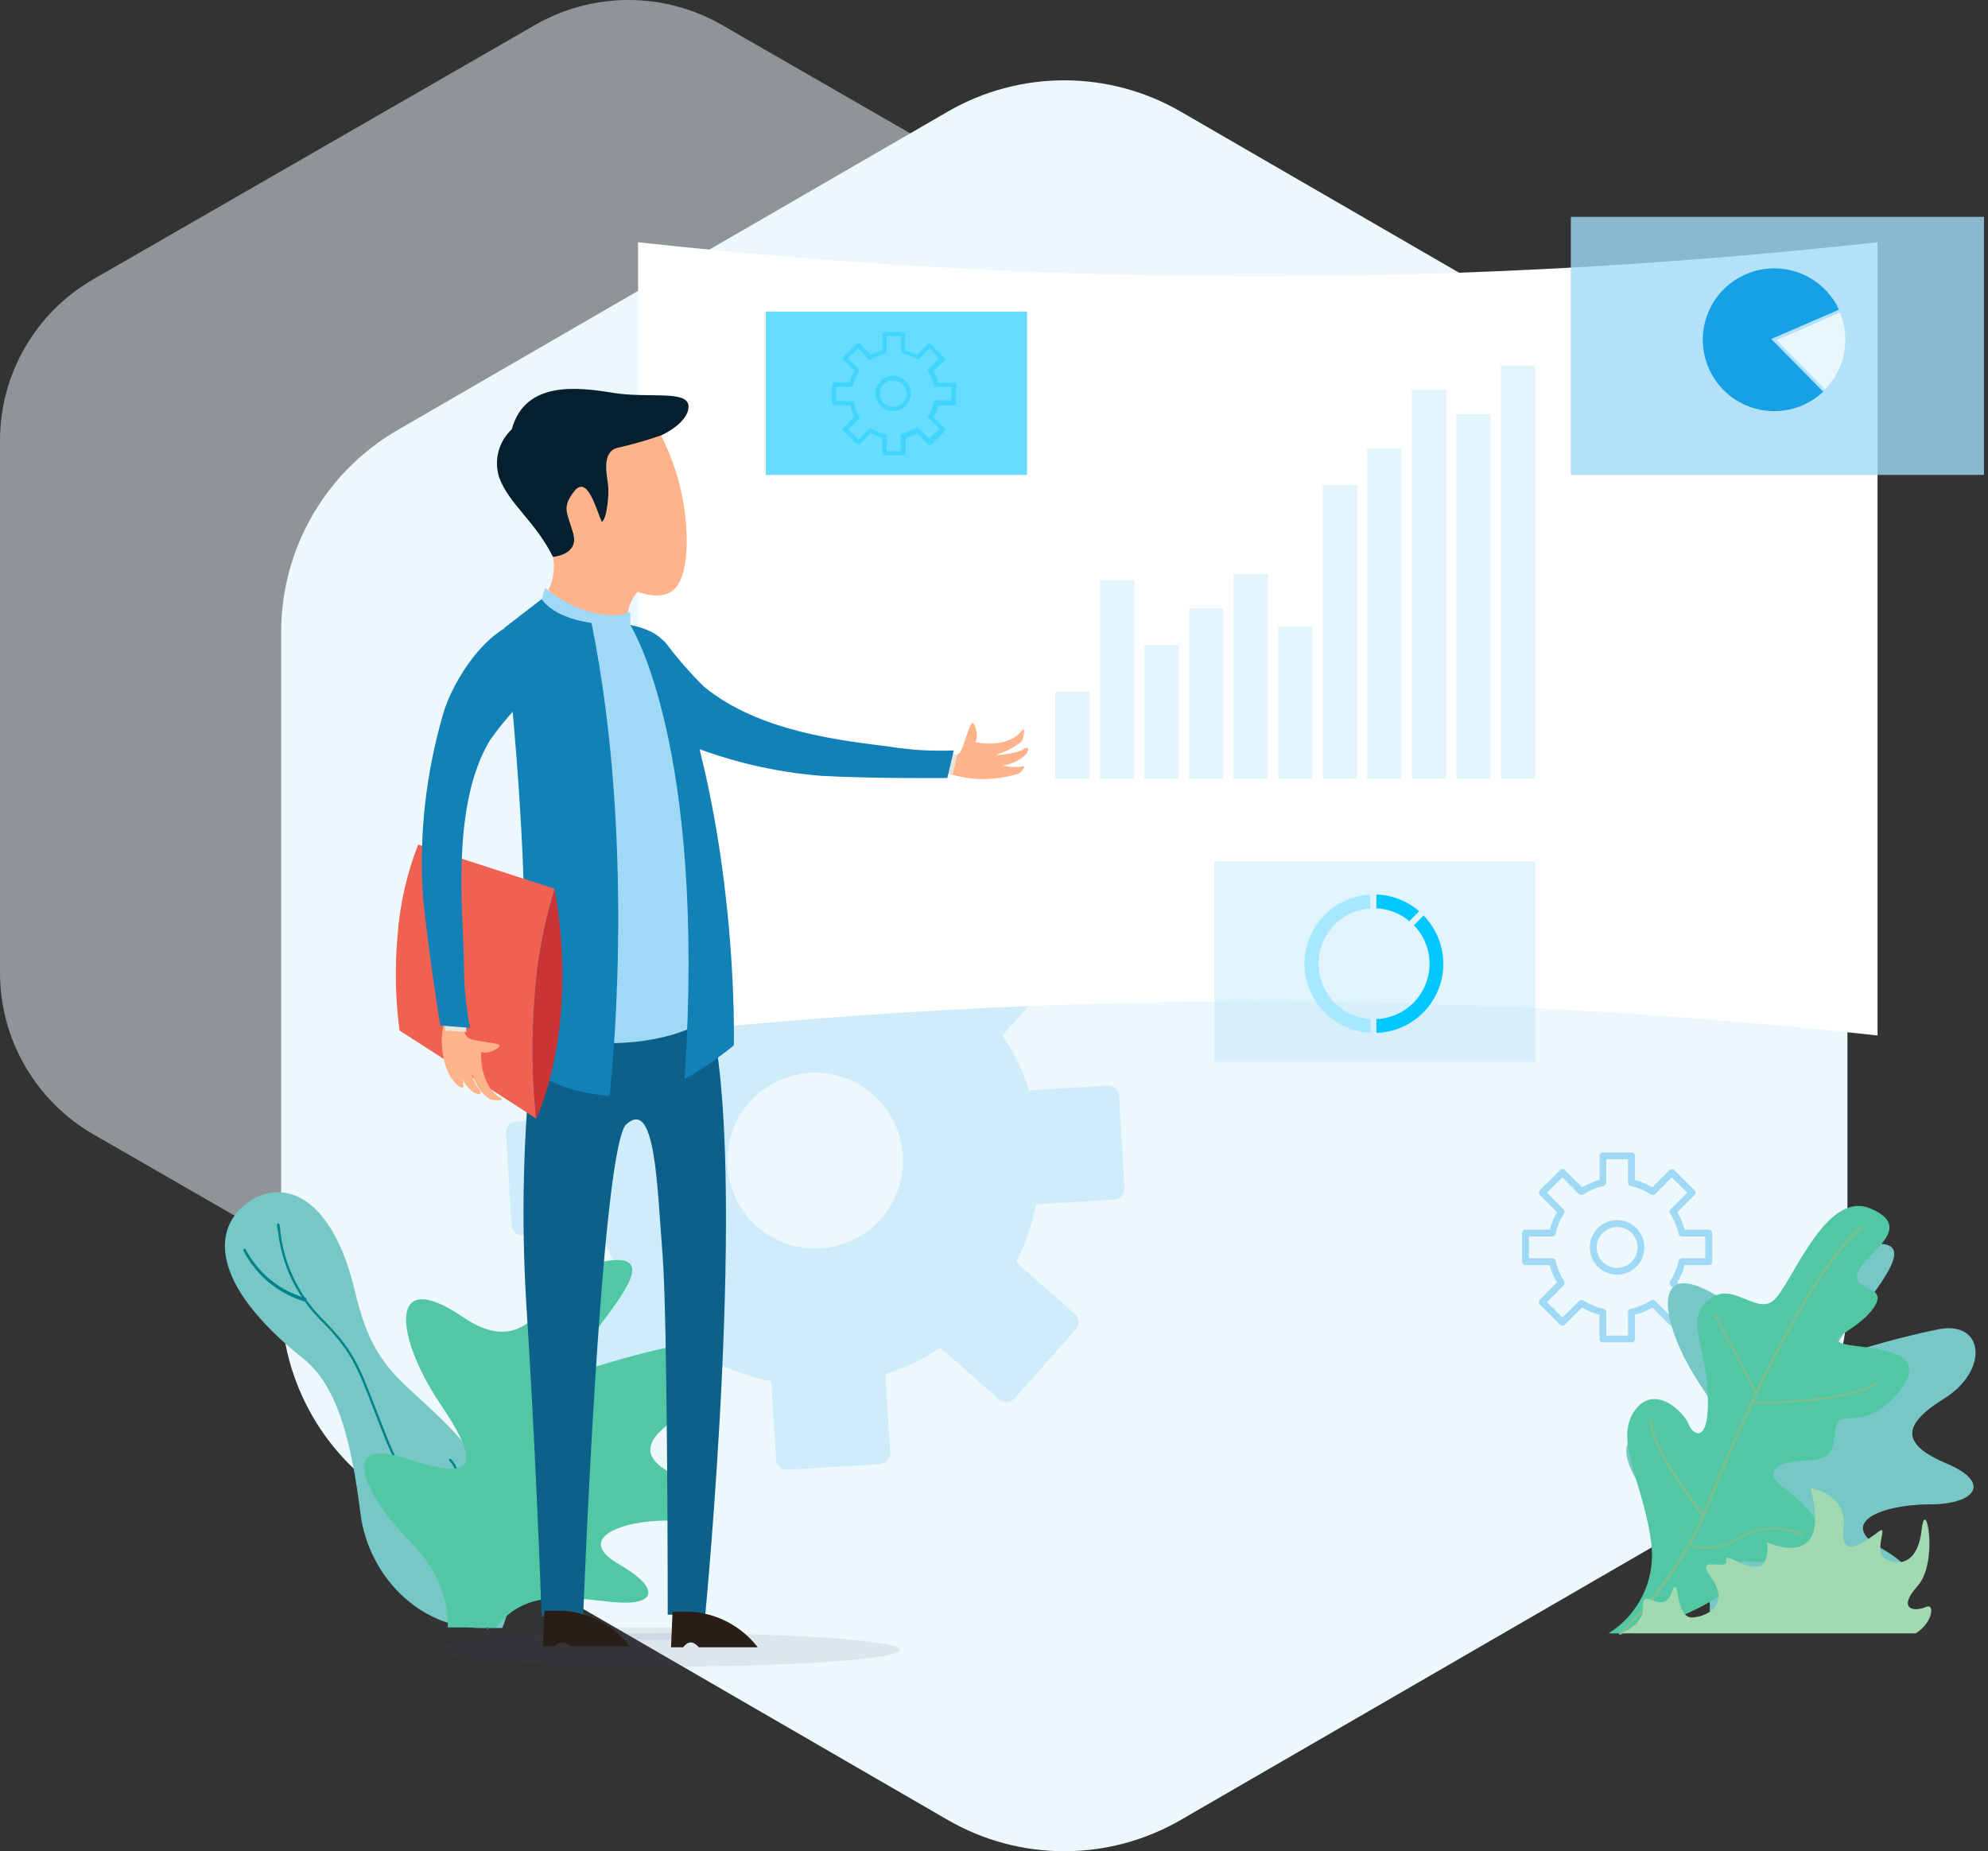 <svg width="495" height="461" viewBox="0 0 495 461" fill="none" xmlns="http://www.w3.org/2000/svg">
<rect x="0" y="0" width="495" height="461" fill="#333333" stroke="none"/>
<path d="M70 157.403V323.594C70.013 333.803 72.705 343.829 77.805 352.667C82.905 361.505 90.234 368.845 99.058 373.949L235.983 453.211C244.803 458.314 254.808 461 264.992 461C275.176 461 285.181 458.314 294.001 453.211L430.943 373.949C439.766 368.845 447.095 361.505 452.195 352.667C457.295 343.829 459.987 333.803 460 323.594V157.403C459.995 147.194 457.307 137.166 452.206 128.329C447.105 119.492 439.771 112.158 430.943 107.063L294.001 27.801C285.184 22.691 275.178 20 264.992 20C254.806 20 244.8 22.691 235.983 27.801L99.058 107.063C90.229 112.158 82.895 119.492 77.794 128.329C72.693 137.166 70.005 147.194 70 157.403H70Z" fill="#EDF8FD"/>
<path opacity="0.5" d="M0 109.673V242.324C0.011 250.473 2.171 258.476 6.264 265.53C10.357 272.585 16.239 278.443 23.32 282.517L133.212 345.783C140.29 349.856 148.32 352 156.494 352C164.667 352 172.697 349.856 179.775 345.783L289.68 282.517C296.761 278.443 302.643 272.585 306.736 265.53C310.829 258.476 312.989 250.473 313 242.324V109.673C312.996 101.524 310.839 93.521 306.745 86.467C302.651 79.413 296.765 73.559 289.68 69.493L179.775 6.227C172.699 2.148 164.668 0 156.494 0C148.319 0 140.288 2.148 133.212 6.227L23.32 69.493C16.235 73.559 10.349 79.413 6.255 86.467C2.161 93.521 0.004 101.524 0 109.673H0Z" fill="#EDF8FD"/>
<path d="M241.189 224.383L228.268 238.969C223.733 236.637 218.882 234.98 213.868 234.048L212.715 214.528C212.691 214.171 212.594 213.823 212.432 213.504C212.269 213.186 212.043 212.904 211.768 212.675C211.22 212.217 210.523 211.977 209.809 212.002L186.895 213.428C186.535 213.448 186.183 213.539 185.859 213.696C185.535 213.853 185.245 214.073 185.007 214.343C184.768 214.612 184.585 214.927 184.469 215.268C184.352 215.608 184.305 215.969 184.328 216.328L185.535 235.76C180.67 237.323 176.043 239.544 171.782 242.362L157.281 229.519C156.733 229.039 156.017 228.795 155.289 228.84C154.562 228.885 153.882 229.216 153.398 229.761L138.153 246.97C137.681 247.516 137.445 248.226 137.495 248.945C137.546 249.664 137.878 250.334 138.421 250.808L152.927 263.647C150.644 268.218 148.998 273.079 148.036 278.097L128.551 279.29C128.194 279.308 127.844 279.397 127.522 279.552C127.2 279.707 126.913 279.925 126.676 280.193C126.439 280.46 126.258 280.772 126.143 281.111C126.028 281.449 125.982 281.807 126.007 282.164L127.354 305.086C127.402 305.804 127.731 306.474 128.268 306.953C128.806 307.432 129.509 307.681 130.228 307.647L149.7 306.494C151.29 311.33 153.525 315.93 156.343 320.169L143.453 334.694C142.975 335.238 142.733 335.95 142.78 336.673C142.827 337.396 143.16 338.071 143.704 338.549L160.917 353.791C161.183 354.032 161.494 354.217 161.833 354.336C162.171 354.455 162.53 354.506 162.888 354.485C163.246 354.464 163.596 354.372 163.919 354.214C164.241 354.057 164.528 353.837 164.765 353.567L177.655 339.016C182.195 341.318 187.03 342.985 192.024 343.972L193.256 363.461C193.305 364.175 193.633 364.842 194.169 365.316C194.706 365.79 195.407 366.035 196.122 365.996L219.098 364.596C219.807 364.528 220.464 364.193 220.936 363.66C221.408 363.126 221.66 362.434 221.643 361.722L220.458 342.233C225.307 340.645 229.922 338.416 234.18 335.605L248.756 348.509C249.293 348.984 249.995 349.228 250.71 349.186C251.425 349.145 252.095 348.823 252.573 348.289L267.818 331.08C268.303 330.541 268.554 329.833 268.517 329.109C268.48 328.386 268.157 327.706 267.62 327.22L253.04 314.311C255.314 309.744 256.971 304.896 257.966 299.892L277.429 298.761C278.142 298.686 278.802 298.347 279.278 297.81C279.754 297.273 280.011 296.578 280 295.861L278.622 272.877C278.572 272.164 278.244 271.499 277.709 271.025C277.174 270.55 276.474 270.305 275.76 270.342L256.209 271.53C254.696 266.665 252.471 262.051 249.606 257.837L262.527 243.251C262.766 242.984 262.949 242.673 263.066 242.334C263.183 241.995 263.231 241.637 263.207 241.28C263.184 240.922 263.09 240.573 262.93 240.253C262.77 239.932 262.547 239.647 262.276 239.413L245.041 224.171C244.774 223.932 244.463 223.748 244.125 223.629C243.787 223.51 243.429 223.459 243.071 223.478C242.713 223.498 242.363 223.588 242.04 223.743C241.717 223.898 241.428 224.116 241.189 224.383V224.383ZM219.397 303.501C216.533 306.748 212.77 309.072 208.584 310.18C204.398 311.288 199.978 311.13 195.882 309.726C191.785 308.322 188.198 305.736 185.572 302.294C182.946 298.851 181.401 294.708 181.13 290.387C180.86 286.067 181.877 281.763 184.054 278.02C186.23 274.278 189.467 271.264 193.356 269.361C197.246 267.458 201.612 266.751 205.903 267.329C210.194 267.907 214.218 269.744 217.465 272.608C221.8 276.46 224.436 281.87 224.798 287.657C225.16 293.444 223.219 299.139 219.397 303.501Z" fill="#CEECFA"/>
<g style="mix-blend-mode:multiply" opacity="0.6">
<path style="mix-blend-mode:multiply" opacity="0.6" d="M402.672 317.417C401.328 317.422 400.014 317.028 398.895 316.285C397.775 315.543 396.901 314.485 396.384 313.245C395.866 312.006 395.728 310.641 395.987 309.323C396.246 308.005 396.891 306.794 397.839 305.842C398.787 304.891 399.996 304.242 401.314 303.978C402.631 303.714 403.997 303.847 405.238 304.36C406.48 304.873 407.541 305.743 408.288 306.859C409.035 307.975 409.434 309.288 409.434 310.631C409.434 312.427 408.722 314.149 407.455 315.421C406.187 316.692 404.467 317.41 402.672 317.417V317.417ZM402.672 305.546C401.663 305.541 400.676 305.836 399.834 306.392C398.993 306.949 398.337 307.743 397.947 308.674C397.558 309.604 397.454 310.63 397.649 311.619C397.843 312.609 398.327 313.519 399.039 314.233C399.751 314.948 400.659 315.435 401.648 315.632C402.637 315.83 403.663 315.73 404.595 315.344C405.527 314.958 406.324 314.304 406.884 313.465C407.444 312.626 407.742 311.64 407.741 310.631C407.74 309.285 407.206 307.994 406.256 307.04C405.307 306.086 404.018 305.546 402.672 305.539V305.546Z" fill="#16A1E7"/>
<path style="mix-blend-mode:multiply" opacity="0.6" d="M406.212 334.277H399.1C398.989 334.277 398.879 334.255 398.777 334.212C398.675 334.17 398.582 334.107 398.504 334.029C398.426 333.95 398.364 333.857 398.322 333.754C398.28 333.651 398.259 333.541 398.26 333.43V327.416C396.735 327.012 395.273 326.402 393.913 325.602L389.627 329.888C389.467 330.041 389.254 330.126 389.032 330.126C388.81 330.126 388.598 330.041 388.437 329.888L383.404 324.856C383.326 324.778 383.263 324.685 383.22 324.583C383.178 324.481 383.156 324.372 383.156 324.261C383.156 324.151 383.178 324.041 383.22 323.939C383.263 323.837 383.326 323.744 383.404 323.667L387.659 319.381C386.864 318.022 386.256 316.563 385.851 315.042H379.839C379.729 315.042 379.619 315.02 379.517 314.977C379.414 314.935 379.321 314.872 379.243 314.794C379.165 314.715 379.104 314.621 379.062 314.519C379.02 314.416 378.999 314.306 379 314.195V307.06C379 306.949 379.021 306.84 379.063 306.738C379.105 306.636 379.167 306.543 379.245 306.464C379.323 306.386 379.415 306.324 379.517 306.281C379.619 306.239 379.729 306.217 379.839 306.217H385.883C386.29 304.692 386.897 303.228 387.691 301.864L383.436 297.578C383.358 297.5 383.295 297.408 383.253 297.306C383.21 297.204 383.188 297.094 383.188 296.984C383.188 296.873 383.21 296.763 383.253 296.661C383.295 296.559 383.358 296.467 383.436 296.389L388.466 291.389C388.544 291.311 388.637 291.249 388.739 291.206C388.841 291.164 388.95 291.142 389.061 291.142C389.171 291.142 389.281 291.164 389.383 291.206C389.485 291.249 389.577 291.311 389.655 291.389L393.942 295.657C395.3 294.852 396.763 294.238 398.289 293.832V287.843C398.288 287.732 398.31 287.623 398.352 287.521C398.394 287.418 398.456 287.325 398.534 287.247C398.612 287.169 398.704 287.107 398.806 287.064C398.908 287.022 399.018 287 399.128 287H406.244C406.355 287 406.465 287.021 406.567 287.063C406.669 287.105 406.763 287.167 406.841 287.246C406.919 287.324 406.981 287.417 407.024 287.52C407.066 287.622 407.087 287.732 407.087 287.843V293.846C408.616 294.253 410.082 294.867 411.445 295.671L415.695 291.403C415.856 291.245 416.072 291.157 416.297 291.157C416.523 291.157 416.739 291.245 416.899 291.403L421.921 296.403C422.078 296.562 422.169 296.773 422.175 296.996C422.176 297.107 422.155 297.216 422.114 297.319C422.072 297.421 422.01 297.514 421.932 297.592L417.646 301.878C418.458 303.233 419.068 304.7 419.457 306.231H425.483C425.594 306.231 425.704 306.252 425.806 306.295C425.909 306.337 426.003 306.399 426.081 306.477C426.16 306.555 426.222 306.648 426.265 306.751C426.307 306.853 426.329 306.963 426.329 307.074V314.203C426.33 314.314 426.308 314.424 426.266 314.527C426.223 314.63 426.161 314.723 426.082 314.802C426.004 314.881 425.91 314.943 425.807 314.986C425.704 315.028 425.594 315.049 425.483 315.049H419.457C419.069 316.576 418.459 318.038 417.646 319.388L421.932 323.674C422.088 323.833 422.175 324.046 422.175 324.268C422.175 324.491 422.088 324.704 421.932 324.863L416.903 329.895C416.739 330.048 416.523 330.134 416.299 330.134C416.075 330.134 415.859 330.048 415.695 329.895L411.445 325.609C410.08 326.407 408.615 327.018 407.087 327.424V333.441C407.086 333.554 407.063 333.666 407.019 333.77C406.974 333.874 406.909 333.967 406.827 334.045C406.746 334.123 406.649 334.184 406.543 334.224C406.437 334.264 406.325 334.282 406.212 334.277V334.277ZM399.946 332.595H405.376V326.749C405.374 326.557 405.438 326.371 405.558 326.221C405.678 326.071 405.846 325.967 406.033 325.927C407.828 325.531 409.538 324.818 411.084 323.824C411.247 323.722 411.439 323.678 411.63 323.7C411.821 323.722 411.999 323.809 412.134 323.945L416.271 328.081L420.11 324.245L415.96 320.085C415.826 319.948 415.742 319.769 415.722 319.578C415.703 319.388 415.749 319.196 415.853 319.035C416.851 317.501 417.561 315.798 417.949 314.01C417.99 313.823 418.093 313.656 418.242 313.536C418.391 313.416 418.576 313.352 418.767 313.353H424.618V307.914H418.767C418.575 307.914 418.389 307.848 418.24 307.727C418.092 307.606 417.989 307.437 417.949 307.249C417.559 305.458 416.849 303.752 415.853 302.214C415.749 302.052 415.703 301.86 415.722 301.668C415.741 301.477 415.825 301.298 415.96 301.16L420.11 297.01L416.271 293.189L412.134 297.335C411.997 297.476 411.814 297.564 411.619 297.585C411.423 297.606 411.227 297.558 411.063 297.45C409.519 296.453 407.811 295.738 406.019 295.335C405.832 295.295 405.664 295.191 405.545 295.041C405.425 294.892 405.36 294.706 405.362 294.514V288.682H399.932V294.514C399.932 294.706 399.866 294.893 399.745 295.042C399.624 295.192 399.456 295.295 399.268 295.335C397.476 295.738 395.77 296.453 394.228 297.45C394.064 297.559 393.867 297.608 393.671 297.587C393.475 297.566 393.293 297.477 393.156 297.335L389.012 293.189L385.176 297.01L389.309 301.16C389.445 301.295 389.531 301.473 389.551 301.664C389.571 301.854 389.525 302.046 389.42 302.207C388.432 303.753 387.72 305.459 387.316 307.249C387.277 307.437 387.175 307.605 387.027 307.726C386.878 307.847 386.693 307.913 386.501 307.914H380.704V313.353H386.533C386.724 313.352 386.909 313.418 387.057 313.537C387.205 313.657 387.308 313.824 387.348 314.01C387.75 315.795 388.462 317.495 389.452 319.035C389.557 319.196 389.603 319.388 389.583 319.579C389.563 319.771 389.478 319.949 389.341 320.085L385.208 324.242L389.045 328.081L393.188 323.945C393.322 323.808 393.5 323.722 393.69 323.7C393.88 323.678 394.073 323.721 394.235 323.824C395.779 324.818 397.488 325.531 399.282 325.927C399.47 325.967 399.639 326.07 399.76 326.22C399.882 326.369 399.947 326.556 399.946 326.749V332.595Z" fill="#16A1E7"/>
</g>
<path d="M467.496 257.862C364.934 246.551 261.438 246.551 158.875 257.862V60.321C261.438 71.632 364.934 71.632 467.496 60.321V257.862Z" fill="white"/>
<g style="mix-blend-mode:multiply" opacity="0.3">
<g style="mix-blend-mode:multiply" opacity="0.3">
<path d="M483.427 405.294H392V408.318H483.427V405.294Z" fill="#473F66"/>
</g>
</g>
<g style="mix-blend-mode:multiply" opacity="0.3">
<g style="mix-blend-mode:multiply" opacity="0.3">
<path d="M173.427 405.294H82V408.318H173.427V405.294Z" fill="#473F66"/>
</g>
</g>
<g style="mix-blend-mode:multiply" opacity="0.1">
<path d="M224.049 410.857C224.049 413.155 198.088 415 166.016 415C133.943 415 107.983 413.155 107.983 410.857C107.983 408.558 133.974 406.714 166.016 406.714C198.058 406.714 224.049 408.558 224.049 410.857Z" fill="#473F66"/>
</g>
<path d="M119.813 405.413H125.078C125.078 405.413 134.7 382.943 118.664 363.074C102.627 343.205 93.853 344.929 88.407 321.673C82.96 298.417 71.13 293.124 62.053 299.233C52.976 305.342 51.675 319.314 75.457 338.276C84.231 345.262 87.559 359.445 89.768 377.046C91.795 392.439 104.413 405.413 119.813 405.413Z" fill="#78C7C7"/>
<g style="mix-blend-mode:screen">
<g style="mix-blend-mode:screen">
<path d="M121.659 405.474C120.177 398.8 117.402 392.482 113.49 386.875C111.553 383.851 109.828 381.34 108.134 378.951C102.927 371.909 98.712 364.186 95.608 355.998L93.611 350.887C89.314 339.758 87.892 336.008 79.965 328.114C74.213 322.196 70.622 314.516 69.768 306.31C69.768 305.826 69.768 305.342 69.556 304.919C69.542 304.844 69.499 304.777 69.438 304.732C69.376 304.688 69.299 304.668 69.224 304.677C69.183 304.684 69.145 304.699 69.111 304.721C69.077 304.744 69.048 304.773 69.025 304.807C69.003 304.841 68.987 304.879 68.98 304.919C68.972 304.959 68.973 305 68.982 305.04V305.04C68.982 305.433 68.982 305.886 69.193 306.401C70.051 314.731 73.71 322.524 79.572 328.507C87.378 336.31 88.83 340.06 93.066 351.098L95.063 356.209C98.181 364.441 102.416 372.205 107.65 379.284C109.344 381.673 111.069 384.183 113.005 387.207C116.879 392.74 119.633 398.976 121.114 405.564V405.564C121.134 405.625 121.173 405.678 121.224 405.715C121.276 405.752 121.338 405.772 121.402 405.772C121.466 405.772 121.528 405.752 121.579 405.715C121.631 405.678 121.669 405.625 121.689 405.564L121.659 405.474Z" fill="#008489"/>
</g>
<g style="mix-blend-mode:screen">
<path d="M75.789 323.155C72.658 322.23 69.747 320.681 67.23 318.602C64.713 316.523 62.644 313.957 61.145 311.058V311.058C61.09 311.011 61.02 310.985 60.948 310.985C60.876 310.985 60.806 311.011 60.752 311.058C60.68 311.091 60.625 311.15 60.596 311.224C60.568 311.297 60.569 311.379 60.6 311.451V311.451C62.146 314.46 64.282 317.128 66.881 319.295C69.48 321.461 72.489 323.083 75.729 324.062V324.062C75.805 324.08 75.885 324.069 75.953 324.029C76.021 323.99 76.071 323.926 76.092 323.85C76.184 323.81 76.257 323.735 76.294 323.641C76.331 323.548 76.329 323.443 76.289 323.351C76.249 323.259 76.173 323.186 76.08 323.149C75.986 323.113 75.882 323.114 75.789 323.155V323.155Z" fill="#008489"/>
</g>
<g style="mix-blend-mode:screen">
<path d="M113.278 386.663C112.785 383.318 112.856 379.914 113.49 376.592C114.518 370.544 115.033 366.098 112.279 363.346C112.254 363.32 112.223 363.299 112.19 363.284C112.156 363.27 112.119 363.262 112.083 363.262C112.046 363.262 112.01 363.27 111.976 363.284C111.942 363.299 111.911 363.32 111.886 363.346C111.831 363.403 111.799 363.479 111.799 363.558C111.799 363.637 111.831 363.713 111.886 363.77C114.428 366.31 113.913 370.635 112.915 376.502C112.492 378.968 112.319 381.471 112.4 383.972C112.4 384.486 112.4 384.607 112.703 386.754C112.71 386.794 112.725 386.832 112.748 386.866C112.77 386.9 112.799 386.929 112.833 386.952C112.867 386.975 112.905 386.99 112.945 386.998C112.985 387.005 113.026 387.005 113.066 386.996C113.102 386.989 113.137 386.974 113.167 386.953C113.198 386.933 113.223 386.906 113.243 386.875C113.263 386.844 113.276 386.809 113.282 386.772C113.288 386.736 113.287 386.699 113.278 386.663V386.663Z" fill="#008489"/>
</g>
<g style="mix-blend-mode:screen">
<path d="M108.346 379.466C108.346 379.466 97.211 378.619 93.217 369.576C93.192 369.55 93.162 369.529 93.128 369.514C93.094 369.5 93.058 369.492 93.021 369.492C92.984 369.492 92.948 369.5 92.914 369.514C92.88 369.529 92.85 369.55 92.824 369.576C92.779 369.626 92.755 369.691 92.755 369.758C92.755 369.825 92.779 369.889 92.824 369.939V369.939C96.939 379.345 108.316 380.191 108.437 380.222C108.517 380.222 108.594 380.19 108.651 380.133C108.707 380.076 108.739 379.999 108.739 379.919C108.739 379.839 108.707 379.762 108.651 379.705C108.594 379.649 108.517 379.617 108.437 379.617L108.346 379.466Z" fill="#008489"/>
</g>
</g>
<path d="M456.18 338.276C464.84 335.322 473.671 332.899 482.625 331.018C494.213 328.78 495.212 341.361 484.107 348.256C473.003 355.151 473.759 359.838 484.834 364.526C495.908 369.213 492.004 374.627 480.416 374.627C468.828 374.627 457.269 379.103 468.313 385.484C479.357 391.865 477.239 395.978 466.619 394.919C455.999 393.861 444.925 391.623 437.784 401.24H425.681C425.681 401.24 427.012 390.504 416.18 379.647C405.348 368.79 398.026 353.427 415.031 359.082C432.035 364.738 434.698 361.653 423.745 345.473C412.792 329.294 410.311 311.058 429.433 323.911C448.555 336.764 450.613 311.3 466.528 309.818C482.443 308.336 456.18 331.502 456.18 338.276Z" fill="#78C7C7"/>
<path d="M400.538 406.744C404.184 404.461 407.118 401.202 409.005 397.338C410.893 393.473 411.66 389.157 411.218 384.879C409.584 370.09 401.869 359.082 406.801 351.613C411.733 344.143 419.297 351.613 420.447 354.637C421.596 357.661 425.863 359.748 425.197 346.774C424.531 333.8 419.599 328.84 425.379 323.76C431.158 318.679 437.028 327.389 441.475 323.941C445.923 320.493 454.304 296.148 465.681 300.927C477.058 305.705 464.864 311.753 462.655 316.713C460.446 321.673 470.522 319.737 466.589 325.574C462.655 331.411 454.092 333.286 459.024 334.647C463.956 336.008 481.566 335.282 473.154 346.139C464.743 356.996 458.389 350.735 457.239 355C456.089 359.264 457.723 363.558 449.826 363.709C441.929 363.861 439.146 366.734 443.775 370.121C448.404 373.508 461.536 385.242 447.073 388.024C432.61 390.806 433.578 386.209 432.913 391.623C432.247 397.036 416.997 404.445 404.168 406.744H400.538Z" fill="#52C7A3"/>
<g style="mix-blend-mode:multiply">
<g style="mix-blend-mode:multiply">
<path d="M403.593 407.107C413.419 397.649 421.096 386.19 426.105 373.508C436.12 348.225 451.944 315.352 463.744 305.826C463.77 305.803 463.791 305.775 463.805 305.744C463.819 305.713 463.826 305.679 463.826 305.644C463.826 305.61 463.819 305.576 463.805 305.545C463.791 305.514 463.77 305.486 463.744 305.463C463.719 305.436 463.688 305.415 463.655 305.401C463.621 305.386 463.584 305.379 463.548 305.379C463.511 305.379 463.475 305.386 463.441 305.401C463.407 305.415 463.376 305.436 463.351 305.463V305.463C451.46 315.05 435.545 348.044 425.53 373.357C420.534 385.912 412.91 397.254 403.17 406.623V406.623C403.143 406.648 403.122 406.679 403.108 406.713C403.093 406.746 403.086 406.783 403.086 406.819C403.086 406.856 403.093 406.893 403.108 406.926C403.122 406.96 403.143 406.991 403.17 407.016C403.193 407.042 403.221 407.062 403.252 407.076C403.283 407.091 403.317 407.098 403.351 407.098C403.386 407.098 403.42 407.091 403.451 407.076C403.482 407.062 403.51 407.042 403.533 407.016L403.593 407.107Z" fill="#7FBE8E"/>
</g>
<g style="mix-blend-mode:multiply">
<path d="M437.542 346.925L427.254 327.268C427.205 327.223 427.14 327.198 427.073 327.198C427.006 327.198 426.941 327.223 426.891 327.268C426.866 327.29 426.845 327.318 426.831 327.349C426.817 327.381 426.809 327.415 426.809 327.449C426.809 327.483 426.817 327.517 426.831 327.549C426.845 327.58 426.866 327.608 426.891 327.63L437.179 347.318C437.229 347.363 437.293 347.387 437.36 347.387C437.427 347.387 437.492 347.363 437.542 347.318C437.584 347.261 437.606 347.192 437.606 347.122C437.606 347.051 437.584 346.982 437.542 346.925Z" fill="#7FBE8E"/>
</g>
<g style="mix-blend-mode:multiply">
<path d="M436.241 349.556C437.209 349.556 459.569 349.768 467.254 344.717C467.281 344.692 467.302 344.661 467.316 344.627C467.331 344.594 467.338 344.557 467.338 344.521C467.338 344.484 467.331 344.448 467.316 344.414C467.302 344.38 467.281 344.349 467.254 344.324C467.229 344.297 467.198 344.276 467.164 344.262C467.131 344.248 467.094 344.24 467.057 344.24C467.021 344.24 466.984 344.248 466.951 344.262C466.917 344.276 466.886 344.297 466.861 344.324C459.297 349.284 436.392 349.072 436.18 349.042C436.142 349.038 436.103 349.041 436.067 349.053C436.03 349.065 435.996 349.084 435.968 349.11C435.939 349.136 435.916 349.167 435.901 349.202C435.885 349.237 435.877 349.276 435.878 349.314C435.877 349.389 435.905 349.462 435.955 349.518C436.006 349.574 436.075 349.609 436.15 349.616L436.241 349.556Z" fill="#7FBE8E"/>
</g>
<g style="mix-blend-mode:multiply">
<path d="M424.35 377.288C424.35 377.137 411.339 360.715 411.339 353.85C411.339 353.778 411.311 353.709 411.26 353.658C411.208 353.607 411.139 353.578 411.067 353.578C410.995 353.578 410.926 353.607 410.874 353.658C410.823 353.709 410.795 353.778 410.795 353.85V353.85C410.795 360.927 423.382 376.955 423.926 377.651C423.981 377.698 424.051 377.723 424.123 377.723C424.195 377.723 424.265 377.698 424.32 377.651C424.346 377.625 424.367 377.595 424.382 377.561C424.396 377.527 424.404 377.491 424.404 377.454C424.404 377.418 424.396 377.381 424.382 377.347C424.367 377.314 424.346 377.283 424.32 377.258L424.35 377.288Z" fill="#7FBE8E"/>
</g>
<g style="mix-blend-mode:multiply">
<path d="M420.537 384.455C420.537 384.455 424.108 387.963 433.215 383.155C435.548 381.775 438.185 380.993 440.893 380.877C443.6 380.761 446.295 381.315 448.737 382.49V382.49C448.787 382.534 448.852 382.559 448.918 382.559C448.985 382.559 449.05 382.534 449.1 382.49C449.126 382.467 449.146 382.439 449.161 382.408C449.175 382.376 449.182 382.343 449.182 382.308C449.182 382.274 449.175 382.24 449.161 382.209C449.146 382.177 449.126 382.149 449.1 382.127V382.127C446.586 380.889 443.802 380.299 441.001 380.41C438.201 380.521 435.472 381.329 433.064 382.762C424.35 387.359 420.961 384.183 420.961 384.153C420.936 384.126 420.905 384.105 420.871 384.091C420.837 384.076 420.801 384.069 420.764 384.069C420.728 384.069 420.691 384.076 420.657 384.091C420.624 384.105 420.593 384.126 420.568 384.153C420.521 384.208 420.495 384.277 420.495 384.35C420.495 384.422 420.521 384.491 420.568 384.546L420.537 384.455Z" fill="#7FBE8E"/>
</g>
</g>
<path d="M479.599 400.151C481.808 399.183 481.263 404.143 476.997 406.744H403.563C406.044 405.716 409.252 403.72 409.1 400.242C408.858 394.587 413.851 402.631 416.15 396.734C418.45 390.837 416.665 403.296 421.596 402.782C426.528 402.268 430.31 398.669 426.014 392.742C421.717 386.814 430.462 391.593 429.796 388.478C429.13 385.363 441.142 396.704 439.993 384.032C439.993 384.032 456.271 391.925 450.855 370.574C450.855 370.574 460.204 372.056 459.055 380.585C457.905 389.113 465.106 383.397 467.769 381.401C470.431 379.405 466.286 386.331 469.402 388.145C472.519 389.96 477.481 389.778 478.48 380.917C479.478 372.056 482.776 388.962 477.511 394.889C472.247 400.817 476.573 401.482 479.599 400.151Z" fill="#A1D9B0"/>
<g style="mix-blend-mode:multiply" opacity="0.8">
<path d="M494.001 54H391.128V118.264H494.001V54Z" fill="#A0D9F6"/>
</g>
<g style="mix-blend-mode:multiply" opacity="0.4">
<path d="M382.293 214.495H302.354V264.424H382.293V214.495Z" fill="#B3E1F8"/>
</g>
<path style="mix-blend-mode:screen" opacity="0.6" d="M255.728 77.619H190.675V118.265H255.728V77.619Z" fill="url(#paint0_linear_250_98)"/>
<g style="mix-blend-mode:multiply" opacity="0.6">
<path style="mix-blend-mode:multiply" opacity="0.6" d="M222.415 102.387C221.538 102.393 220.68 102.138 219.949 101.656C219.218 101.173 218.647 100.483 218.309 99.675C217.971 98.867 217.881 97.977 218.05 97.118C218.22 96.259 218.641 95.469 219.261 94.85C219.881 94.23 220.67 93.809 221.53 93.64C222.39 93.471 223.281 93.561 224.089 93.898C224.897 94.236 225.587 94.807 226.07 95.538C226.553 96.268 226.808 97.126 226.802 98.002C226.802 99.165 226.34 100.28 225.517 101.103C224.694 101.925 223.578 102.387 222.415 102.387V102.387ZM222.415 94.675C221.755 94.669 221.109 94.859 220.557 95.221C220.006 95.583 219.575 96.101 219.318 96.708C219.062 97.315 218.992 97.985 219.116 98.632C219.241 99.279 219.556 99.875 220.02 100.343C220.485 100.812 221.077 101.132 221.724 101.262C222.37 101.393 223.041 101.329 223.651 101.078C224.261 100.827 224.783 100.401 225.15 99.853C225.517 99.306 225.713 98.661 225.713 98.002C225.697 97.135 225.344 96.309 224.728 95.699C224.112 95.089 223.282 94.744 222.415 94.736V94.675Z" fill="url(#paint1_linear_250_98)"/>
<path style="mix-blend-mode:multiply" opacity="0.6" d="M224.835 113.426H220.206C220.062 113.426 219.923 113.368 219.821 113.266C219.719 113.164 219.661 113.026 219.661 112.881V108.98C218.679 108.702 217.734 108.306 216.847 107.801L214.064 110.583C213.952 110.671 213.813 110.719 213.67 110.719C213.528 110.719 213.389 110.671 213.277 110.583L210.009 107.287C209.911 107.185 209.857 107.05 209.857 106.908C209.857 106.767 209.911 106.632 210.009 106.53L212.763 103.748C212.238 102.864 211.851 101.906 211.613 100.905H207.68C207.535 100.905 207.397 100.848 207.294 100.746C207.192 100.644 207.135 100.505 207.135 100.361V95.734C207.135 95.59 207.192 95.451 207.294 95.349C207.397 95.247 207.535 95.19 207.68 95.19H211.613C211.856 94.191 212.243 93.234 212.763 92.347L210.009 89.595C209.909 89.488 209.854 89.348 209.854 89.202C209.854 89.056 209.909 88.915 210.009 88.809L213.338 85.542C213.444 85.442 213.585 85.387 213.731 85.387C213.877 85.387 214.018 85.442 214.124 85.542L216.908 88.325C217.779 87.789 218.729 87.391 219.722 87.145V83.214C219.722 83.069 219.779 82.931 219.881 82.829C219.983 82.727 220.122 82.669 220.266 82.669H224.835C224.98 82.669 225.118 82.727 225.22 82.829C225.323 82.931 225.38 83.069 225.38 83.214V87.266C226.383 87.512 227.342 87.91 228.224 88.446L231.008 85.663C231.109 85.566 231.245 85.511 231.386 85.511C231.527 85.511 231.663 85.566 231.764 85.663L235.032 88.93C235.091 88.977 235.138 89.037 235.169 89.105C235.201 89.173 235.216 89.248 235.213 89.323C235.255 89.45 235.255 89.588 235.213 89.716L232.43 92.468C232.949 93.355 233.336 94.312 233.58 95.311H237.513C237.657 95.311 237.796 95.368 237.898 95.47C238 95.572 238.058 95.711 238.058 95.855V100.482C238.058 100.626 238 100.765 237.898 100.867C237.796 100.969 237.657 101.026 237.513 101.026H233.58C233.342 102.027 232.954 102.985 232.43 103.869L235.213 106.651C235.311 106.753 235.366 106.888 235.366 107.029C235.366 107.17 235.311 107.306 235.213 107.407L231.915 110.704C231.808 110.79 231.675 110.837 231.537 110.837C231.4 110.837 231.266 110.79 231.159 110.704L228.375 107.922C227.475 108.422 226.521 108.818 225.531 109.101V113.002C225.517 113.078 225.488 113.15 225.444 113.213C225.401 113.277 225.344 113.33 225.278 113.37C225.213 113.41 225.139 113.436 225.063 113.445C224.986 113.455 224.909 113.448 224.835 113.426ZM220.751 112.337H224.291V108.436C224.289 108.314 224.33 108.195 224.408 108.101C224.485 108.007 224.594 107.943 224.714 107.922C225.884 107.663 227 107.202 228.012 106.561C228.105 106.482 228.223 106.439 228.345 106.439C228.467 106.439 228.585 106.482 228.678 106.561L231.401 109.252L233.882 106.772L231.189 104.051C231.108 103.953 231.064 103.83 231.064 103.703C231.064 103.576 231.108 103.453 231.189 103.355C231.837 102.358 232.298 101.251 232.551 100.089C232.572 99.969 232.636 99.86 232.73 99.783C232.824 99.705 232.943 99.664 233.065 99.665H236.878V96.339H233.005C232.883 96.341 232.764 96.299 232.67 96.222C232.575 96.144 232.512 96.036 232.49 95.915C232.232 94.755 231.771 93.65 231.129 92.649C231.048 92.552 231.003 92.429 231.003 92.302C231.003 92.174 231.048 92.052 231.129 91.954L233.822 89.262L231.492 86.692L228.769 89.413C228.676 89.492 228.558 89.536 228.436 89.536C228.314 89.536 228.196 89.492 228.103 89.413C227.097 88.761 225.979 88.3 224.805 88.052C224.685 88.02 224.579 87.949 224.502 87.851C224.426 87.753 224.384 87.632 224.381 87.508V83.758H220.751V87.569C220.748 87.693 220.706 87.813 220.63 87.911C220.553 88.01 220.447 88.08 220.327 88.113C219.163 88.361 218.055 88.822 217.059 89.474C216.961 89.555 216.838 89.6 216.711 89.6C216.584 89.6 216.461 89.555 216.363 89.474L213.67 86.752L211.159 89.262L213.852 91.954C213.926 92.049 213.966 92.166 213.966 92.286C213.966 92.407 213.926 92.524 213.852 92.619C213.193 93.625 212.721 94.742 212.46 95.915C212.439 96.036 212.375 96.144 212.281 96.222C212.187 96.299 212.068 96.341 211.946 96.339H208.224V99.877H212.037C212.159 99.875 212.277 99.917 212.372 99.994C212.466 100.072 212.529 100.18 212.551 100.301C212.82 101.462 213.291 102.568 213.943 103.567C214.014 103.669 214.053 103.79 214.053 103.915C214.053 104.039 214.014 104.16 213.943 104.262L211.25 106.984L213.761 109.464L216.454 106.772C216.547 106.694 216.665 106.65 216.787 106.65C216.909 106.65 217.027 106.694 217.12 106.772C218.134 107.409 219.249 107.869 220.418 108.133C220.538 108.155 220.647 108.218 220.724 108.313C220.802 108.407 220.843 108.525 220.841 108.647L220.751 112.337Z" fill="url(#paint2_linear_250_98)"/>
</g>
<g style="mix-blend-mode:lighten" opacity="0.7">
<path d="M458.207 77.8L442.323 84.696L454.425 97.004C456.858 94.518 458.504 91.372 459.161 87.957C459.817 84.543 459.454 81.01 458.117 77.8H458.207Z" fill="white"/>
</g>
<g style="mix-blend-mode:screen">
<path d="M441.021 84.424L441.506 84.212L457.905 77.105C456.318 73.696 453.692 70.877 450.402 69.053C447.113 67.23 443.329 66.495 439.596 66.955C435.863 67.415 432.371 69.046 429.623 71.614C426.875 74.182 425.013 77.554 424.302 81.246C423.592 84.938 424.071 88.76 425.67 92.163C427.269 95.567 429.906 98.376 433.202 100.187C436.499 101.998 440.285 102.719 444.016 102.245C447.748 101.771 451.233 100.127 453.971 97.549L441.415 84.817L441.021 84.424Z" fill="#16A1E7"/>
</g>
<g opacity="0.6">
<path d="M271.34 172.186H262.778V193.87H271.34V172.186Z" fill="#CEECFA"/>
<path d="M282.445 144.485H273.882V193.87H282.445V144.485Z" fill="#CEECFA"/>
<path d="M293.519 160.603H284.956V193.87H293.519V160.603Z" fill="#CEECFA"/>
<path d="M304.623 151.531H296.06V193.87H304.623V151.531Z" fill="#CEECFA"/>
<path d="M315.697 142.972H307.134V193.87H315.697V142.972Z" fill="#CEECFA"/>
<path d="M326.801 156.067H318.239V193.87H326.801V156.067Z" fill="#CEECFA"/>
<path d="M337.906 120.775H329.343V193.87H337.906V120.775Z" fill="#CEECFA"/>
<path d="M348.98 111.702H340.417V193.87H348.98V111.702Z" fill="#CEECFA"/>
<path d="M360.084 97.095H351.521V193.87H360.084V97.095Z" fill="#CEECFA"/>
<path d="M371.158 103.143H362.595V193.87H371.158V103.143Z" fill="#CEECFA"/>
<path d="M382.262 91.047H373.7V193.87H382.262V91.047Z" fill="#CEECFA"/>
</g>
<path style="mix-blend-mode:screen" d="M324.804 239.989C324.807 244.413 326.51 248.666 329.563 251.869C332.616 255.072 336.783 256.979 341.204 257.197V253.749C337.71 253.518 334.435 251.967 332.043 249.412C329.651 246.857 328.32 243.488 328.32 239.989C328.32 236.49 329.651 233.121 332.043 230.566C334.435 228.011 337.71 226.46 341.204 226.229V222.781C336.783 222.999 332.616 224.906 329.563 228.109C326.51 231.312 324.807 235.565 324.804 239.989Z" fill="url(#paint3_linear_250_98)"/>
<path style="mix-blend-mode:screen" d="M353.367 226.924C350.394 224.365 346.638 222.893 342.717 222.751V226.199C345.732 226.318 348.62 227.447 350.916 229.404L353.367 226.924Z" fill="url(#paint4_linear_250_98)"/>
<path style="mix-blend-mode:screen" d="M354.456 227.983L352.066 230.402C353.919 232.314 355.18 234.72 355.695 237.331C356.211 239.943 355.959 242.648 354.97 245.119C353.982 247.591 352.299 249.723 350.125 251.26C347.95 252.797 345.377 253.672 342.717 253.779V257.227C346.058 257.119 349.296 256.041 352.034 254.125C354.773 252.209 356.894 249.537 358.139 246.436C359.384 243.335 359.699 239.939 359.045 236.662C358.391 233.385 356.796 230.369 354.456 227.983V227.983Z" fill="url(#paint5_linear_250_98)"/>
<path d="M142.022 342.419C150.659 339.427 159.47 336.963 168.406 335.04C179.994 332.832 180.963 345.383 169.889 352.278C158.815 359.173 159.51 363.861 170.615 368.548C181.719 373.236 177.755 378.649 166.167 378.649C154.579 378.649 143.051 383.155 154.064 389.506C165.078 395.857 163.141 400.03 152.4 398.941C141.659 397.853 130.706 395.675 123.565 405.262H111.462C111.462 405.262 112.824 394.526 101.962 383.699C91.1 372.873 83.808 357.479 100.842 363.135C117.877 368.79 120.479 365.675 109.556 349.496C98.633 333.316 96.122 314.959 115.245 327.963C134.367 340.967 136.606 315.322 152.37 313.84C168.134 312.358 142.022 335.524 142.022 342.419Z" fill="#52C7A3"/>
<path d="M234.51 189.371C234.51 189.371 238.434 188.494 239.18 187.178C239.926 185.862 241.495 179.921 242.123 180.001C242.751 180.081 243.811 183.35 242.83 184.785C242.83 184.785 250.678 186.739 254.602 181.795C255.348 180.798 254.916 184.347 254.131 184.865C252.473 186.107 250.632 187.076 248.677 187.736C246.126 188.414 253.15 187.736 254.72 186.62C256.29 185.503 256.329 186.899 255.309 188.055C253.699 189.479 251.7 190.369 249.579 190.607C251.208 191.019 252.899 191.114 254.563 190.886C255.74 190.368 254.249 192.64 253.19 192.76C246.877 194.685 240.107 194.361 234 191.843L234.51 189.371Z" fill="#FFB38B"/>
<path d="M132.582 261.068C130.29 281.994 129.764 303.077 131.008 324.092C133.157 357.358 134.427 390.957 134.427 390.957L134.851 402.54H145.199C145.199 402.54 149.495 289.646 155.668 280.271C163.262 272.65 163.595 295.392 164.987 312.691C166.258 328.719 166.258 402.086 166.258 402.086H175.607C175.607 402.086 186.318 291.521 176.878 252.932C167.438 214.344 132.582 261.068 132.582 261.068Z" fill="#0D608A"/>
<path d="M148.255 259.646C148.255 259.646 164.352 261.158 176.243 253.81C176.243 253.81 174.004 191.45 169.798 179.777C167.101 172.373 163.844 165.185 160.055 158.275L157.029 155.613L155.849 154.615H146.197L146.772 159.363L148.255 259.646Z" fill="#A0D9F6"/>
<path d="M134.851 149.202L125.592 156.339C125.592 156.339 133.974 230.432 128.86 251.209C123.747 271.985 151.795 272.862 151.795 272.862C151.795 272.862 158.875 212.378 147.287 155.13L134.851 149.202Z" fill="#1281B8"/>
<path d="M238.33 187.912L237.271 192.721L235.213 192.751L236 187.579L238.33 187.912Z" fill="#E7E4DA"/>
<path d="M162.839 158.487C164.031 158.652 165.115 159.269 165.864 160.21C168.725 164.031 171.871 167.63 175.274 170.977C189.132 182.438 210.312 184.465 221.356 185.916C226.686 186.773 232.088 187.097 237.483 186.884L235.879 193.749C235.879 193.749 217.725 193.93 204.533 193.204C193.015 192.288 181.703 189.637 170.978 185.342L162.839 158.487Z" fill="#1281B8"/>
<path d="M167.468 401.361H172.218C175.432 401.596 178.559 402.507 181.395 404.034C184.232 405.561 186.714 407.67 188.678 410.222H174.004C174.004 410.222 173.059 409 172 409C170.941 409 170.1 410.222 170.1 410.222H167.075L167.468 401.361Z" fill="#291D18"/>
<path d="M135.577 401.119H140.328C143.54 401.345 146.667 402.248 149.505 403.771C152.342 405.293 154.824 407.399 156.787 409.95H142.082C142.082 409.95 141.059 409 140 409C138.941 409 138.179 409.95 138.179 409.95H135.154L135.577 401.119Z" fill="#291D18"/>
<path d="M138.119 221.39C135.277 230.439 133.57 239.805 133.036 249.273C132.311 259.035 132.463 268.843 133.489 278.578C133.489 278.578 144.321 256.955 138.119 221.39Z" fill="#CC3336"/>
<path d="M104.11 210.321C101.289 217.565 99.565 225.19 98.996 232.942C98.273 240.829 98.436 248.772 99.481 256.622L133.489 278.517C132.463 268.782 132.311 258.975 133.036 249.213C133.57 239.744 135.277 230.378 138.119 221.329L104.11 210.321Z" fill="#F06151"/>
<path d="M114.996 254.246C114.996 254.246 115.305 257.764 116.778 258.573C118.252 259.383 124.387 259.664 124.387 260.368C124.387 261.071 121.371 262.654 119.794 261.916C119.794 261.916 119.212 270.324 124.764 273.525C125.93 274.158 122.434 274.158 121.68 273.525C119.955 272.249 118.642 270.472 117.909 268.424C116.778 265.891 117.909 269.726 119.178 271.133C120.446 272.54 119.178 272.821 117.841 271.977C116.285 270.9 115.192 269.25 114.79 267.369C115.151 268.339 115.371 269.358 115.442 270.394C115.27 271.766 113.042 269.866 111.706 267.369C109.829 263.176 109.488 258.43 110.746 254L114.996 254.246Z" fill="#FFB38B"/>
<path d="M116.092 256.985L110.918 256.652L110.585 254.536H116.092V256.985Z" fill="#E7E4DA"/>
<path d="M135.275 169.797C130.262 174.078 125.8 178.964 121.992 184.344C112.219 200.493 115.305 227.378 115.517 239.052C115.458 244.723 115.965 250.386 117.03 255.957L109.617 255.382C109.617 255.382 106.591 236.662 105.26 222.691C104.371 207.614 106.07 192.497 110.282 177.993C112.461 169.858 122.083 154.162 132.703 154.374C139.843 154.041 134.821 167.106 135.275 169.797Z" fill="#1281B8"/>
<path d="M170.978 136.319C171.189 126.64 168.995 117.06 164.594 108.436C160.96 109.645 157.263 110.654 153.52 111.46C149.858 112.639 151.069 117.962 151.402 120.533C151.734 123.103 151.099 129.121 149.858 129.847C148.557 127.125 146.47 117.962 143.02 122.166C139.571 126.369 141.296 127.458 142.748 132.781C144.2 138.103 137.695 138.678 137.695 138.678C138.209 141.502 137.806 144.416 136.545 146.994C138.724 149.414 138.784 150.23 146.016 152.861C153.247 155.492 156.182 153.406 156.182 153.406C156.418 151.184 157.302 149.081 158.724 147.357C168.678 150.775 170.524 144.394 170.978 136.319Z" fill="#FFB38B"/>
<path d="M164.594 108.436C164.594 108.436 171.462 105.412 171.432 101.208C171.401 97.004 161.447 99.272 152.612 97.821C143.777 96.369 130.736 94.797 127.438 106.893C125.84 108.379 124.693 110.285 124.131 112.393C123.569 114.501 123.614 116.725 124.261 118.809C126.712 125.553 133.126 129.605 137.695 138.678C137.695 138.678 144.2 138.194 142.748 132.902C141.296 127.609 139.722 126.46 143.02 122.287C146.318 118.113 148.557 127.246 149.858 129.968C151.099 129.242 151.734 123.224 151.402 120.654C151.069 118.083 149.858 112.73 153.52 111.581C157.266 110.735 160.962 109.685 164.594 108.436Z" fill="#041F2D"/>
<path d="M135.728 146.42C135.728 146.42 144.806 154.343 154.79 153.073L156.939 152.408V155.644C156.939 155.644 140.237 156.702 134.851 149.202L135.728 146.42Z" fill="#A0D9F6"/>
<path d="M156.939 155.644C156.939 155.644 175.91 185.099 170.464 268.719C174.787 266.282 178.888 263.468 182.718 260.312C182.718 260.312 184.17 206.118 165.955 160.906C164.231 156.823 156.939 155.644 156.939 155.644Z" fill="#1281B8"/>
<defs>
<linearGradient id="paint0_linear_250_98" x1="4445.11" y1="1088.06" x2="3430.14" y2="-565.397" gradientUnits="userSpaceOnUse">
<stop stop-color="#A8E8FF"/>
<stop offset="1" stop-color="#00C7FF"/>
</linearGradient>
<linearGradient id="paint1_linear_250_98" x1="769.273" y1="286.331" x2="596.985" y2="116.255" gradientUnits="userSpaceOnUse">
<stop stop-color="#A8E8FF"/>
<stop offset="1" stop-color="#00C7FF"/>
</linearGradient>
<linearGradient id="paint2_linear_250_98" x1="2136.71" y1="754.602" x2="1536.46" y2="159.313" gradientUnits="userSpaceOnUse">
<stop stop-color="#A8E8FF"/>
<stop offset="1" stop-color="#00C7FF"/>
</linearGradient>
<linearGradient id="paint3_linear_250_98" x1="1774.67" y1="2216.47" x2="1991.99" y2="2289.18" gradientUnits="userSpaceOnUse">
<stop stop-color="#A8E8FF"/>
<stop offset="1" stop-color="#00C7FF"/>
</linearGradient>
<linearGradient id="paint4_linear_250_98" x1="1456.01" y1="661.468" x2="1390.21" y2="544.699" gradientUnits="userSpaceOnUse">
<stop stop-color="#A8E8FF"/>
<stop offset="1" stop-color="#00C7FF"/>
</linearGradient>
<linearGradient id="paint5_linear_250_98" x1="2041.97" y1="2223.31" x2="1736.66" y2="2030.46" gradientUnits="userSpaceOnUse">
<stop stop-color="#A8E8FF"/>
<stop offset="1" stop-color="#00C7FF"/>
</linearGradient>
</defs>
</svg>
